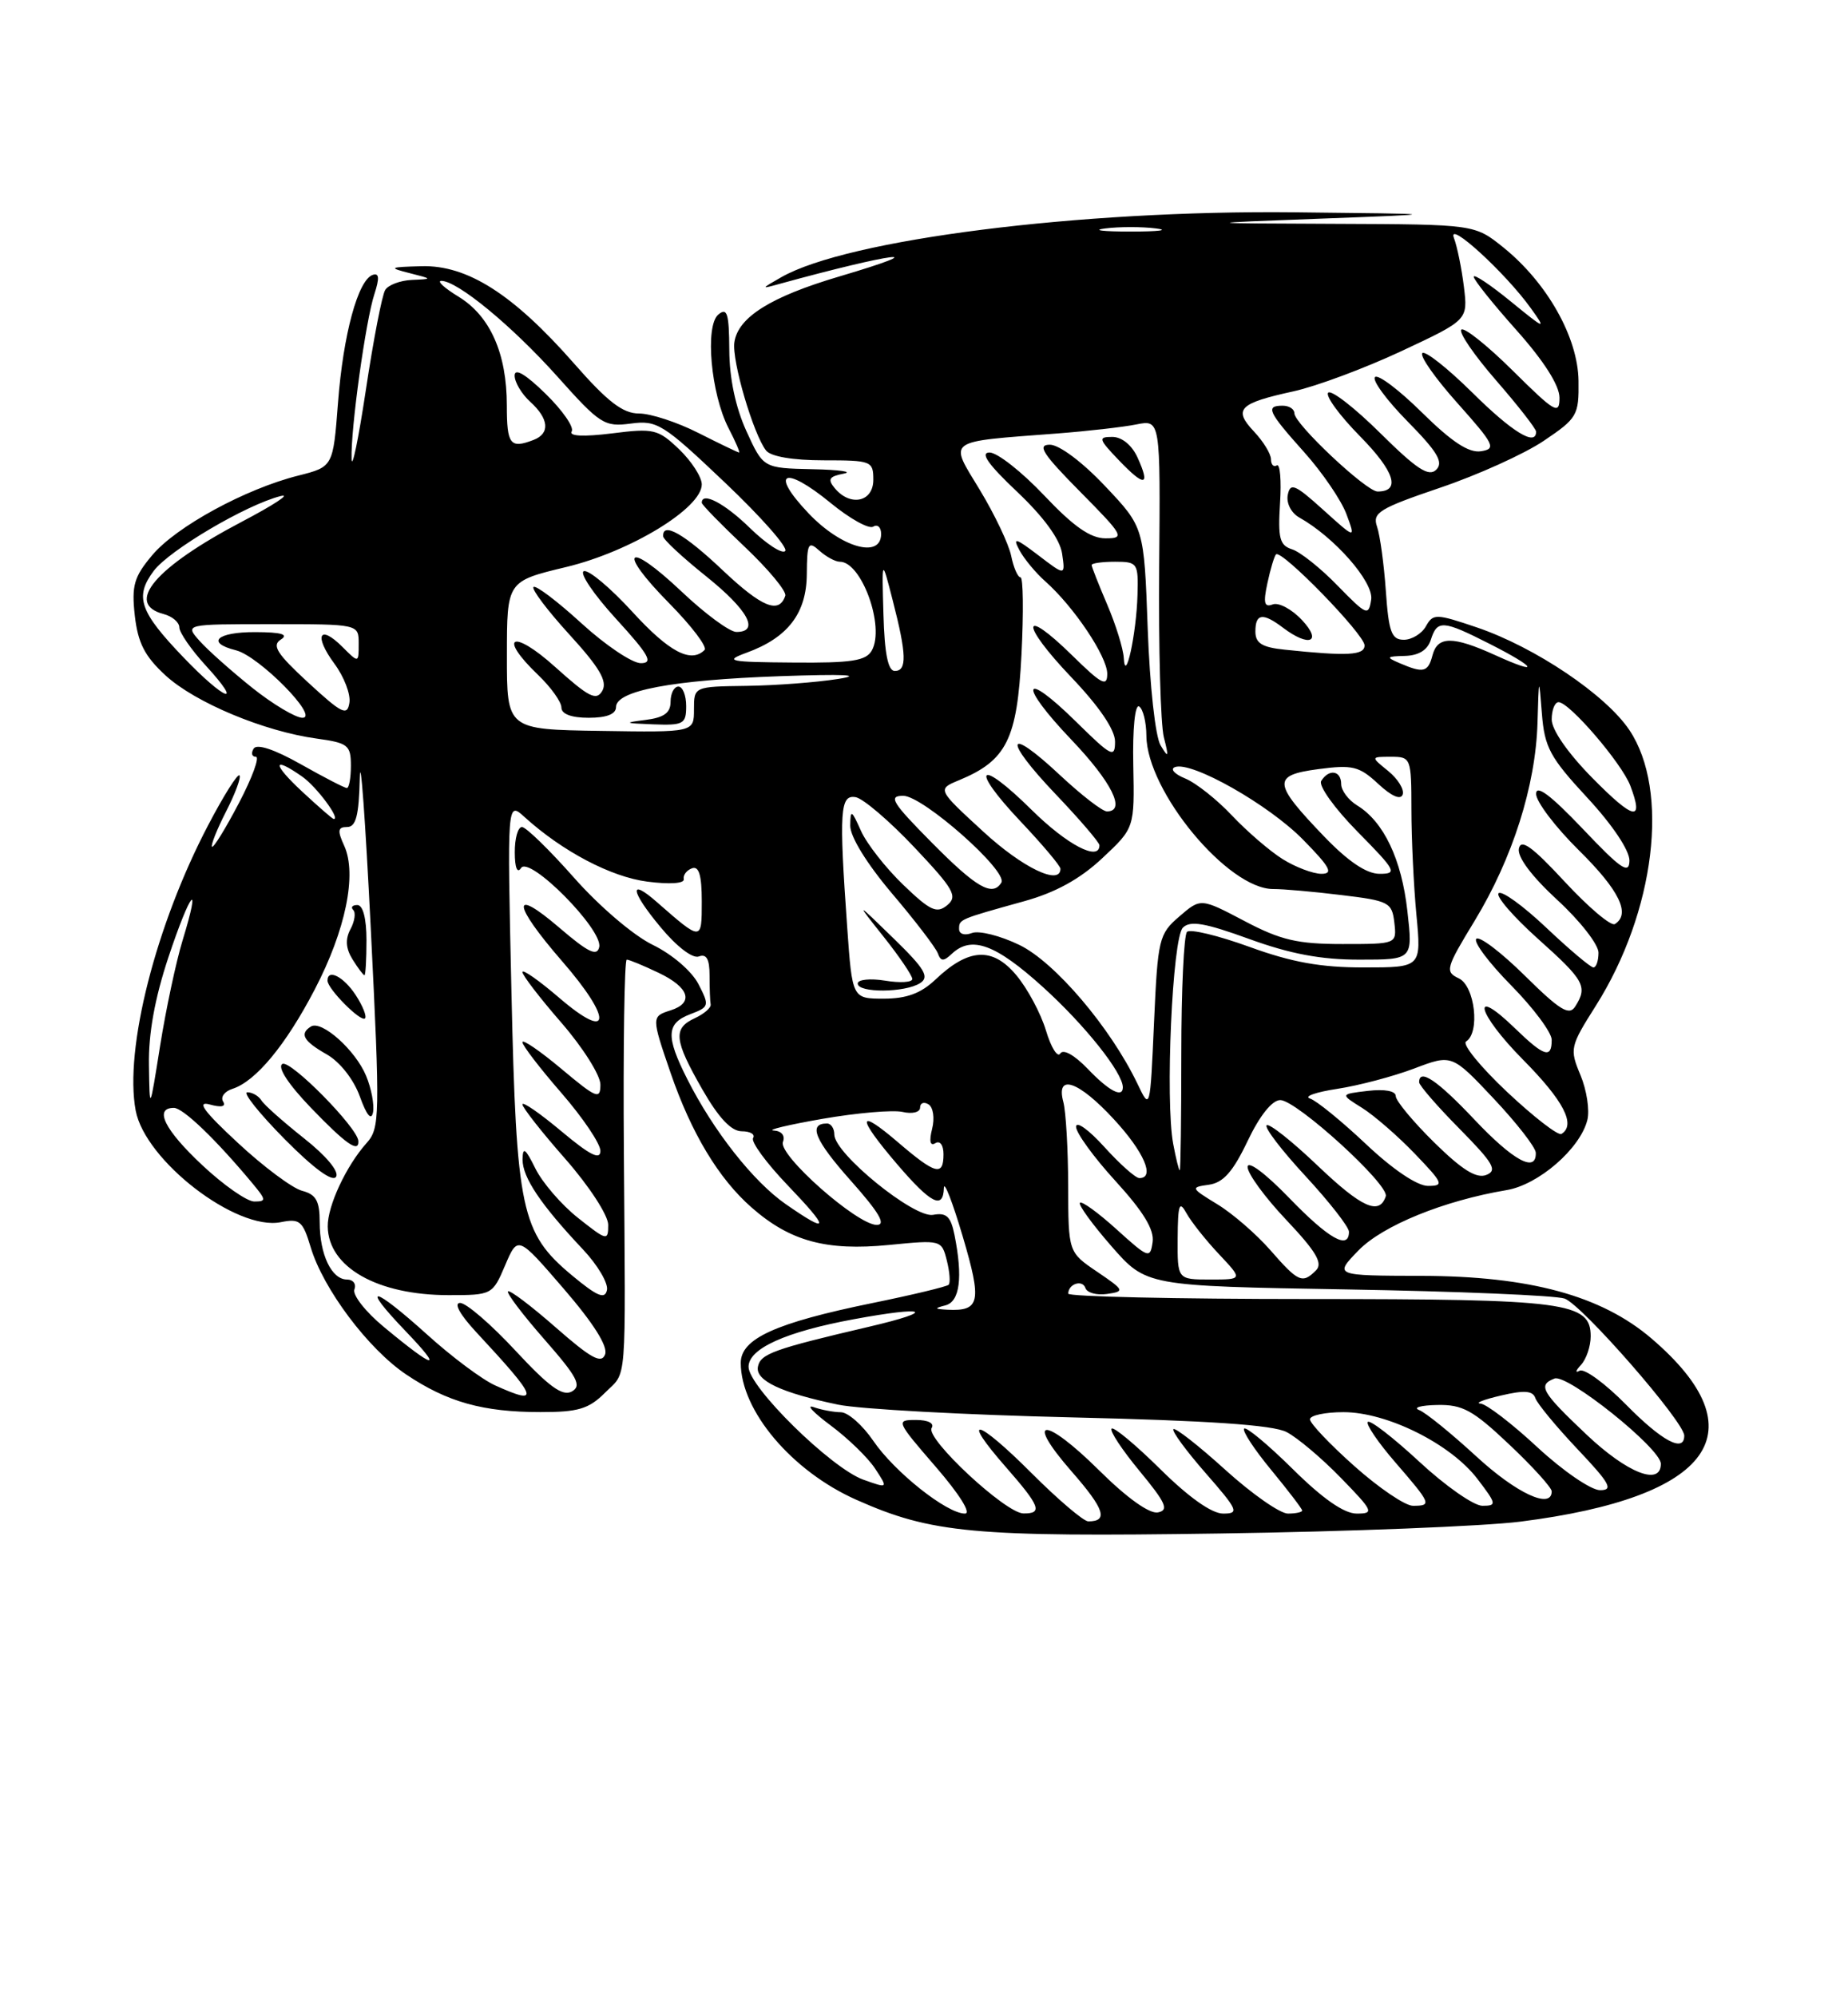 <?xml version="1.0" encoding="UTF-8" standalone="no"?>
<!DOCTYPE svg PUBLIC "-//W3C//DTD SVG 1.1//EN" "http://www.w3.org/Graphics/SVG/1.1/DTD/svg11.dtd" >
<svg xmlns="http://www.w3.org/2000/svg" xmlns:xlink="http://www.w3.org/1999/xlink" version="1.1" viewBox="0 0 237 256">
 <g >
 <path fill="currentColor"
d=" M 195.00 195.03 C 219.67 191.90 225.70 183.46 211.80 171.56 C 205.38 166.07 196.17 163.56 182.30 163.53 C 171.09 163.50 171.09 163.50 174.22 160.27 C 177.31 157.09 185.16 153.89 193.21 152.54 C 197.31 151.86 202.65 147.23 203.57 143.56 C 203.89 142.31 203.49 139.72 202.69 137.80 C 201.28 134.43 201.35 134.14 204.66 128.91 C 212.26 116.88 214.16 101.32 208.96 93.57 C 205.93 89.05 196.89 82.97 189.44 80.43 C 184.15 78.64 183.79 78.63 182.87 80.27 C 182.34 81.22 181.06 82.00 180.04 82.00 C 178.46 82.00 178.10 81.03 177.73 75.75 C 177.49 72.31 176.98 68.60 176.60 67.50 C 175.98 65.72 176.87 65.17 184.67 62.52 C 189.50 60.89 195.49 58.18 197.97 56.51 C 202.28 53.61 202.50 53.24 202.44 48.81 C 202.37 43.25 198.42 36.25 192.82 31.73 C 189.13 28.76 189.13 28.76 171.32 28.69 C 153.50 28.62 153.50 28.62 169.50 28.02 C 185.50 27.42 185.50 27.42 166.00 27.21 C 138.47 26.92 108.70 30.68 100.20 35.53 C 97.55 37.04 97.55 37.06 100.00 36.38 C 114.56 32.38 120.46 31.64 107.66 35.43 C 98.85 38.03 94.65 40.66 94.18 43.87 C 93.83 46.20 96.62 55.68 98.25 57.75 C 98.86 58.52 101.72 59.00 105.62 59.00 C 111.76 59.00 112.00 59.09 112.00 61.50 C 112.00 64.34 109.06 64.98 107.06 62.58 C 106.11 61.43 106.32 61.07 108.19 60.71 C 109.46 60.47 107.66 60.21 104.19 60.14 C 97.89 60.00 97.89 60.00 95.72 55.25 C 94.33 52.20 93.54 48.47 93.53 44.84 C 93.50 40.17 93.26 39.38 92.13 40.31 C 90.38 41.76 91.17 50.49 93.44 54.89 C 94.33 56.60 94.93 58.00 94.78 58.00 C 94.62 57.99 92.29 56.87 89.58 55.50 C 86.87 54.12 83.44 53.00 81.95 53.00 C 79.88 53.00 77.93 51.51 73.62 46.59 C 65.83 37.72 59.95 33.97 54.08 34.12 C 49.92 34.23 49.78 34.31 52.50 35.00 C 55.50 35.76 55.50 35.76 52.81 35.88 C 51.33 35.95 49.79 36.52 49.40 37.17 C 49.00 37.81 47.89 43.54 46.93 49.92 C 45.97 56.29 45.14 60.30 45.09 58.82 C 44.96 55.05 46.90 41.06 48.02 37.68 C 48.68 35.65 48.63 34.96 47.81 35.23 C 45.92 35.86 44.02 42.83 43.35 51.59 C 42.72 59.83 42.72 59.83 38.25 60.96 C 31.48 62.66 22.60 67.50 19.53 71.15 C 17.18 73.94 16.86 75.05 17.29 78.92 C 17.69 82.43 18.57 84.13 21.24 86.58 C 25.04 90.06 33.88 93.75 40.64 94.67 C 44.63 95.22 45.00 95.51 45.00 98.14 C 45.00 99.71 44.77 101.00 44.48 101.00 C 44.20 101.00 41.54 99.63 38.57 97.95 C 35.18 96.04 32.94 95.30 32.53 95.95 C 32.17 96.53 32.30 97.00 32.81 97.00 C 33.33 97.00 32.35 99.67 30.64 102.93 C 28.93 106.19 27.38 108.71 27.19 108.53 C 27.01 108.34 27.82 106.31 29.00 104.00 C 30.18 101.69 30.95 99.61 30.71 99.38 C 30.47 99.14 28.67 101.99 26.72 105.72 C 19.98 118.54 15.93 134.47 17.40 142.34 C 18.61 148.77 30.32 157.79 36.01 156.65 C 38.44 156.16 38.83 156.49 39.84 159.85 C 41.44 165.20 47.22 172.90 52.09 176.17 C 57.35 179.70 61.93 180.99 69.30 180.99 C 74.12 181.00 75.50 180.59 77.55 178.55 C 80.45 175.64 80.23 178.43 80.01 147.75 C 79.91 134.14 80.08 123.00 80.38 123.00 C 80.69 123.00 82.52 123.76 84.47 124.69 C 88.40 126.56 89.03 128.54 86.00 129.50 C 83.54 130.28 83.54 130.35 86.00 137.51 C 88.66 145.24 92.16 151.06 96.38 154.76 C 101.31 159.09 105.96 160.36 114.00 159.57 C 120.71 158.91 120.76 158.92 121.43 161.57 C 121.80 163.04 121.90 164.43 121.66 164.67 C 121.42 164.91 117.01 165.97 111.86 167.02 C 99.45 169.56 95.00 171.58 95.00 174.69 C 95.00 180.81 101.55 188.56 109.82 192.23 C 119.47 196.52 124.81 197.02 156.50 196.55 C 173.00 196.31 190.32 195.62 195.00 195.03 Z  M 132.28 188.80 C 125.26 181.78 123.06 181.27 129.00 188.04 C 133.40 193.06 133.76 194.01 131.25 193.98 C 128.96 193.96 118.66 184.36 119.48 183.03 C 119.86 182.42 119.02 182.00 117.46 182.00 C 114.87 182.00 114.93 182.14 120.00 188.00 C 123.04 191.51 124.60 194.00 123.75 194.00 C 121.43 194.00 114.72 188.67 112.00 184.68 C 110.62 182.66 108.75 181.01 107.83 181.01 C 106.91 181.00 105.34 180.71 104.33 180.35 C 103.32 180.00 104.32 181.06 106.54 182.71 C 108.76 184.36 111.33 186.85 112.24 188.25 C 113.91 190.79 113.91 190.79 110.71 189.65 C 106.59 188.17 96.00 177.77 96.00 175.19 C 96.00 172.85 100.73 170.71 109.49 169.09 C 118.89 167.35 120.25 167.99 111.50 170.04 C 99.22 172.91 97.52 173.52 97.20 175.18 C 96.86 176.95 100.18 178.52 107.50 180.04 C 110.25 180.61 123.75 181.35 137.50 181.67 C 154.99 182.08 163.25 182.64 165.00 183.55 C 166.38 184.26 169.51 186.90 171.96 189.42 C 176.14 193.71 176.26 194.00 173.99 194.00 C 172.37 194.00 169.63 192.09 165.81 188.31 C 162.64 185.18 159.83 182.84 159.56 183.11 C 159.28 183.38 160.85 185.77 163.03 188.41 C 165.21 191.06 167.00 193.39 167.00 193.61 C 167.00 193.82 166.18 194.00 165.17 194.00 C 164.16 194.00 160.54 191.47 157.13 188.38 C 153.71 185.28 150.72 182.95 150.49 183.18 C 150.25 183.41 152.11 185.94 154.61 188.80 C 158.78 193.57 158.97 194.00 156.86 194.00 C 155.40 194.00 152.45 191.91 148.81 188.31 C 145.64 185.18 142.83 182.84 142.56 183.11 C 142.28 183.38 143.90 185.83 146.15 188.55 C 149.53 192.64 149.94 193.56 148.50 193.85 C 147.42 194.06 144.53 192.00 140.98 188.48 C 133.90 181.47 131.29 181.58 137.45 188.62 C 141.65 193.42 142.17 195.00 139.57 195.00 C 138.97 195.00 135.69 192.21 132.28 188.80 Z  M 173.70 187.92 C 170.56 185.13 168.00 182.43 168.00 181.92 C 168.00 181.41 169.94 181.00 172.30 181.00 C 177.89 181.00 186.05 185.07 189.47 189.55 C 191.94 192.78 191.98 193.00 190.11 193.00 C 189.01 193.00 185.37 190.46 182.03 187.36 C 178.68 184.26 175.71 181.96 175.42 182.25 C 175.14 182.53 176.72 184.87 178.95 187.44 C 183.57 192.78 183.66 193.00 181.20 193.00 C 180.21 193.00 176.83 190.71 173.70 187.92 Z  M 189.31 186.65 C 186.11 183.71 182.82 181.04 182.00 180.73 C 181.18 180.42 182.21 180.12 184.31 180.08 C 187.57 180.01 188.90 180.74 193.56 185.15 C 196.55 187.97 199.00 190.67 199.00 191.15 C 199.00 193.51 194.49 191.42 189.31 186.65 Z  M 197.17 185.50 C 193.91 182.47 190.62 179.95 189.87 179.90 C 189.11 179.84 190.29 179.38 192.49 178.87 C 195.49 178.16 196.58 178.25 196.90 179.19 C 197.13 179.89 199.56 182.83 202.30 185.73 C 206.49 190.15 206.95 191.00 205.20 191.00 C 204.05 191.00 200.44 188.53 197.17 185.50 Z  M 203.44 183.85 C 197.69 178.41 197.18 177.53 199.36 176.69 C 201.01 176.06 213.00 185.66 213.00 187.62 C 213.00 190.51 208.68 188.81 203.44 183.85 Z  M 208.54 180.04 C 205.86 177.32 203.18 175.36 202.58 175.69 C 201.99 176.02 202.06 175.69 202.75 174.95 C 203.44 174.21 204.00 172.55 204.00 171.28 C 204.00 166.91 200.90 166.50 167.75 166.50 C 150.84 166.50 137.00 166.19 137.00 165.81 C 137.00 164.56 138.82 163.96 139.20 165.09 C 139.40 165.70 140.65 166.04 141.97 165.85 C 144.28 165.52 144.22 165.39 140.70 163.00 C 137.01 160.50 137.01 160.50 136.99 152.00 C 136.98 147.32 136.70 142.49 136.37 141.25 C 135.37 137.53 138.32 138.54 142.87 143.48 C 146.72 147.65 148.17 151.00 146.12 151.00 C 145.63 151.00 143.61 149.20 141.62 147.00 C 139.63 144.80 138.00 143.63 138.00 144.42 C 138.00 145.20 140.28 148.34 143.07 151.39 C 146.63 155.29 148.05 157.61 147.82 159.20 C 147.51 161.36 147.30 161.28 143.22 157.59 C 140.87 155.46 138.75 153.92 138.50 154.16 C 138.26 154.41 140.07 156.90 142.53 159.72 C 147.00 164.83 147.00 164.83 172.75 165.27 C 186.91 165.51 199.47 166.04 200.65 166.44 C 202.86 167.20 216.00 182.24 216.00 184.01 C 216.00 186.24 213.15 184.72 208.54 180.04 Z  M 63.50 177.57 C 61.85 176.83 57.95 173.92 54.84 171.11 C 47.77 164.73 46.10 164.45 52.04 170.64 C 56.96 175.77 55.81 175.54 49.23 170.08 C 46.88 168.14 45.18 165.97 45.45 165.27 C 45.72 164.57 45.29 164.00 44.50 164.00 C 42.53 164.00 41.00 160.81 41.00 156.67 C 41.00 153.93 40.54 153.10 38.75 152.63 C 37.51 152.31 33.80 149.55 30.50 146.48 C 26.16 142.46 25.16 141.10 26.88 141.56 C 28.40 141.98 29.02 141.84 28.61 141.18 C 28.26 140.61 28.80 139.88 29.81 139.56 C 32.79 138.61 36.65 133.96 40.37 126.81 C 44.33 119.22 45.80 112.05 44.15 108.42 C 43.25 106.45 43.32 106.00 44.52 106.00 C 45.65 106.00 46.03 104.53 46.14 99.75 C 46.22 96.31 46.85 104.97 47.55 119.00 C 48.75 143.12 48.72 144.61 47.02 146.50 C 44.39 149.44 42.00 154.57 42.03 157.20 C 42.10 162.43 48.40 166.00 57.54 166.00 C 63.09 166.00 63.17 165.96 64.78 162.18 C 66.41 158.36 66.41 158.36 72.31 165.20 C 76.14 169.64 77.99 172.58 77.60 173.60 C 77.13 174.84 75.80 174.11 71.27 170.14 C 68.12 167.38 65.37 165.30 65.15 165.52 C 64.93 165.73 67.04 168.51 69.83 171.69 C 74.04 176.49 74.64 177.62 73.34 178.35 C 72.15 179.01 70.42 177.76 66.10 173.11 C 62.98 169.75 59.79 167.00 59.01 167.00 C 58.16 167.00 58.97 168.48 61.08 170.75 C 69.04 179.31 69.36 180.21 63.50 177.57 Z  M 38.99 145.90 C 36.34 143.80 33.88 141.62 33.53 141.05 C 33.17 140.47 32.36 140.00 31.72 140.00 C 31.08 140.00 33.23 142.69 36.48 145.98 C 40.22 149.76 42.66 151.55 43.10 150.83 C 43.52 150.17 41.83 148.14 38.99 145.90 Z  M 45.96 146.25 C 45.87 144.54 37.20 135.76 36.21 136.37 C 35.55 136.78 36.96 138.95 39.81 141.92 C 44.34 146.63 46.04 147.83 45.96 146.25 Z  M 46.95 137.89 C 45.59 134.60 41.25 130.73 39.88 131.57 C 38.38 132.50 38.90 133.44 41.90 135.14 C 43.60 136.11 45.35 138.34 46.15 140.54 C 47.02 142.96 47.62 143.68 47.84 142.57 C 48.02 141.62 47.63 139.51 46.95 137.89 Z  M 45.61 127.53 C 44.07 125.18 42.00 124.12 42.00 125.69 C 42.00 126.74 46.28 131.05 46.81 130.53 C 47.06 130.27 46.52 128.92 45.61 127.53 Z  M 47.00 120.50 C 47.00 117.74 46.55 116.00 45.83 116.00 C 45.19 116.00 44.95 116.28 45.30 116.63 C 45.65 116.98 45.49 118.09 44.94 119.11 C 44.26 120.39 44.34 121.57 45.22 122.98 C 45.91 124.09 46.60 125.00 46.74 125.00 C 46.88 125.00 47.00 122.97 47.00 120.50 Z  M 121.25 167.31 C 123.10 166.83 123.50 163.73 122.41 158.28 C 121.93 155.91 121.38 155.39 119.66 155.71 C 117.22 156.15 107.00 147.85 107.00 145.42 C 107.00 144.64 106.58 144.00 106.06 144.00 C 103.60 144.00 104.50 146.16 109.12 151.34 C 112.74 155.41 113.68 157.00 112.44 157.00 C 109.93 157.00 99.77 148.03 100.41 146.37 C 100.72 145.55 100.24 144.96 99.22 144.90 C 98.27 144.84 101.10 144.17 105.50 143.40 C 109.90 142.64 114.51 142.24 115.75 142.52 C 117.01 142.81 118.00 142.56 118.00 141.96 C 118.00 141.37 118.49 141.18 119.08 141.55 C 119.68 141.92 119.89 143.32 119.54 144.69 C 119.14 146.28 119.29 146.94 119.96 146.52 C 120.55 146.16 121.00 146.77 121.00 147.94 C 121.00 150.80 119.99 150.54 115.18 146.42 C 109.88 141.88 109.83 143.12 115.08 149.25 C 119.41 154.30 120.97 155.08 121.05 152.25 C 121.08 151.29 122.17 154.10 123.47 158.49 C 125.95 166.88 125.70 168.08 121.50 167.87 C 119.82 167.78 119.78 167.69 121.25 167.31 Z  M 73.32 163.44 C 66.83 158.02 66.22 155.19 65.59 127.10 C 65.04 102.69 65.04 102.69 67.27 104.72 C 72.11 109.11 78.37 112.41 83.02 113.00 C 85.86 113.37 87.80 113.24 87.69 112.69 C 87.58 112.17 88.06 111.54 88.75 111.29 C 89.64 110.97 90.00 112.20 90.00 115.54 C 90.00 120.67 90.01 120.67 84.25 115.63 C 80.61 112.43 80.85 114.20 84.70 118.82 C 86.78 121.33 88.83 122.90 89.63 122.59 C 90.60 122.22 91.00 122.93 91.00 125.03 C 91.00 126.66 91.06 128.34 91.14 128.75 C 91.21 129.16 90.31 129.94 89.14 130.49 C 86.28 131.80 86.43 133.27 90.07 139.63 C 92.17 143.29 93.78 145.00 95.13 145.00 C 96.22 145.00 96.88 145.39 96.58 145.87 C 96.29 146.34 98.26 149.04 100.97 151.87 C 106.47 157.61 106.42 158.26 100.77 154.34 C 96.62 151.46 91.49 144.96 88.13 138.29 C 85.36 132.82 85.45 131.16 88.53 129.99 C 90.97 129.06 91.01 128.92 89.56 126.11 C 88.70 124.46 86.18 122.30 83.70 121.10 C 81.25 119.91 76.84 116.15 73.61 112.49 C 70.45 108.92 67.45 106.00 66.94 106.00 C 66.42 106.00 66.01 107.46 66.02 109.25 C 66.02 111.21 66.34 112.01 66.82 111.26 C 67.87 109.61 77.33 119.14 76.85 121.38 C 76.58 122.63 75.44 122.08 71.75 118.92 C 65.51 113.57 65.69 115.83 72.07 123.18 C 78.60 130.68 78.40 133.62 71.75 127.92 C 69.14 125.68 67.00 124.18 67.00 124.59 C 67.00 125.01 69.25 127.93 72.00 131.09 C 74.75 134.26 77.00 137.82 77.00 139.01 C 77.00 140.98 76.51 140.78 72.00 137.00 C 69.25 134.70 67.00 133.16 67.00 133.58 C 67.00 134.00 69.25 136.93 72.00 140.09 C 74.75 143.26 77.00 146.59 77.00 147.51 C 77.00 148.74 75.67 148.07 72.00 145.00 C 69.25 142.70 67.00 141.14 67.00 141.55 C 67.00 141.95 69.47 145.10 72.50 148.54 C 75.57 152.04 78.00 155.77 78.00 156.99 C 78.00 159.08 77.84 159.04 74.14 156.11 C 72.01 154.43 69.55 151.57 68.66 149.77 C 67.37 147.16 67.04 146.93 67.02 148.62 C 67.00 150.90 69.34 154.39 74.76 160.14 C 76.65 162.14 78.03 164.49 77.84 165.35 C 77.58 166.58 76.59 166.16 73.32 163.44 Z  M 151.03 158.75 C 151.06 154.37 151.24 153.83 152.16 155.50 C 152.77 156.60 154.64 158.96 156.33 160.75 C 159.39 164.00 159.39 164.00 155.20 164.00 C 151.00 164.00 151.00 164.00 151.03 158.75 Z  M 162.93 160.25 C 161.13 158.19 158.06 155.53 156.11 154.35 C 152.69 152.26 152.66 152.18 155.04 151.85 C 156.88 151.59 158.13 150.18 160.00 146.25 C 161.56 142.98 163.14 141.01 164.19 141.00 C 166.27 141.00 178.21 151.87 177.72 153.33 C 176.90 155.81 174.65 154.80 169.00 149.42 C 165.69 146.26 162.74 143.93 162.44 144.23 C 162.14 144.53 164.39 147.47 167.45 150.77 C 170.50 154.07 173.00 157.27 173.00 157.88 C 173.00 160.26 170.40 158.78 165.31 153.52 C 162.24 150.35 160.00 148.69 160.00 149.58 C 160.00 150.43 162.24 153.49 164.98 156.38 C 168.80 160.42 169.68 161.92 168.78 162.82 C 167.03 164.57 166.51 164.35 162.93 160.25 Z  M 25.96 149.36 C 21.11 144.83 19.70 142.00 22.30 142.00 C 23.48 142.00 27.70 146.05 32.44 151.75 C 34.14 153.80 34.16 154.00 32.61 154.00 C 31.68 154.00 28.68 151.91 25.96 149.36 Z  M 175.18 146.64 C 172.05 143.69 168.82 141.06 168.00 140.80 C 167.18 140.53 168.75 139.98 171.50 139.56 C 174.25 139.14 178.68 137.97 181.35 136.96 C 186.20 135.12 186.20 135.12 191.56 140.81 C 194.51 143.94 196.94 147.06 196.96 147.75 C 197.04 150.38 194.09 148.79 189.09 143.50 C 184.31 138.44 182.00 136.89 182.00 138.72 C 182.00 139.11 184.33 141.80 187.18 144.68 C 191.54 149.10 192.08 150.03 190.60 150.60 C 189.33 151.09 187.48 149.92 183.92 146.42 C 181.22 143.76 179.00 141.09 179.00 140.49 C 179.00 139.83 177.59 139.57 175.43 139.82 C 171.86 140.24 171.86 140.24 174.68 142.00 C 176.23 142.97 179.28 145.62 181.45 147.88 C 185.10 151.68 185.23 152.00 183.13 152.00 C 181.75 152.00 178.62 149.89 175.18 146.64 Z  M 150.46 146.62 C 149.42 141.08 150.35 120.24 151.70 118.90 C 152.64 117.96 154.53 118.29 160.20 120.35 C 165.45 122.26 169.42 123.01 174.35 123.00 C 181.20 123.00 181.20 123.00 180.49 116.75 C 179.75 110.14 177.46 105.32 174.06 103.24 C 172.93 102.55 172.00 101.31 172.00 100.49 C 172.00 98.75 170.42 98.51 169.44 100.10 C 169.07 100.70 171.15 103.61 174.10 106.60 C 179.04 111.61 179.25 112.00 176.93 112.00 C 175.25 112.00 172.92 110.43 169.85 107.25 C 163.21 100.34 163.12 99.37 169.08 98.58 C 173.46 98.00 174.32 98.21 176.75 100.47 C 178.47 102.07 179.64 102.57 179.89 101.83 C 180.11 101.18 179.27 99.83 178.03 98.82 C 175.78 97.00 175.78 97.00 178.39 97.00 C 180.95 97.00 181.00 97.14 181.01 103.75 C 181.01 107.46 181.30 113.54 181.65 117.25 C 182.29 124.00 182.29 124.00 174.89 124.00 C 169.39 124.01 165.64 123.33 160.23 121.36 C 156.23 119.91 152.63 119.04 152.23 119.44 C 151.83 119.84 151.50 126.88 151.50 135.08 C 151.50 143.29 151.41 150.00 151.30 150.00 C 151.18 150.00 150.81 148.48 150.46 146.62 Z  M 193.27 139.95 C 189.85 136.73 187.48 133.82 188.02 133.49 C 189.84 132.36 189.15 126.38 187.09 125.40 C 185.29 124.55 185.41 124.11 189.12 118.02 C 193.99 110.00 196.94 100.72 197.18 92.64 C 197.35 86.70 197.37 86.66 197.74 91.43 C 198.08 95.79 198.76 97.06 203.56 102.24 C 206.79 105.72 208.99 109.01 208.97 110.31 C 208.94 112.12 207.90 111.42 202.97 106.22 C 198.85 101.90 197.00 100.51 197.00 101.76 C 197.00 102.75 199.47 106.01 202.50 109.00 C 207.68 114.11 209.16 117.16 207.10 118.44 C 206.61 118.74 203.72 116.30 200.67 113.01 C 196.50 108.51 195.05 107.46 194.79 108.77 C 194.58 109.85 196.43 112.32 199.72 115.35 C 202.63 118.02 205.00 121.06 205.00 122.10 C 205.00 123.15 204.71 124.00 204.35 124.00 C 203.99 124.00 201.26 121.70 198.29 118.89 C 195.32 116.08 192.57 114.10 192.19 114.49 C 191.81 114.88 194.09 117.51 197.26 120.35 C 203.20 125.66 203.64 126.45 202.02 129.00 C 201.25 130.23 200.06 129.50 195.56 125.06 C 192.53 122.07 189.73 119.94 189.33 120.33 C 188.94 120.73 190.95 123.41 193.81 126.31 C 196.66 129.20 199.00 132.34 199.00 133.28 C 199.00 135.73 198.04 135.43 194.31 131.82 C 188.50 126.18 189.41 129.85 195.31 135.81 C 200.55 141.10 202.14 144.18 200.25 145.34 C 199.84 145.60 196.70 143.17 193.27 139.95 Z  M 19.10 136.50 C 19.03 132.49 19.86 127.92 21.60 122.69 C 24.43 114.20 25.88 112.48 23.41 120.55 C 22.58 123.27 21.29 129.32 20.54 134.00 C 19.19 142.50 19.19 142.50 19.10 136.50 Z  M 145.87 138.90 C 142.43 131.72 135.29 123.32 130.74 121.12 C 128.29 119.93 125.54 119.24 124.64 119.59 C 123.71 119.94 123.00 119.72 123.00 119.08 C 123.00 117.83 122.96 117.84 131.35 115.51 C 135.36 114.40 138.51 112.67 141.35 110.01 C 145.50 106.13 145.50 106.13 145.34 98.06 C 145.24 93.41 145.56 90.23 146.09 90.55 C 146.59 90.86 147.01 92.55 147.02 94.31 C 147.08 101.43 157.50 114.00 163.31 113.95 C 164.51 113.94 168.43 114.28 172.00 114.72 C 178.12 115.45 178.52 115.66 178.82 118.25 C 179.13 121.00 179.13 121.00 172.17 121.00 C 166.39 121.00 164.25 120.50 159.60 118.05 C 153.99 115.10 153.99 115.10 151.25 117.46 C 148.62 119.72 148.48 120.33 148.00 131.07 C 147.50 142.31 147.50 142.31 145.87 138.90 Z  M 139.50 137.00 C 137.80 135.23 136.36 134.42 135.98 135.03 C 135.63 135.60 134.80 134.28 134.14 132.08 C 133.48 129.89 131.77 126.69 130.32 124.97 C 127.27 121.34 124.21 121.52 119.95 125.57 C 118.10 127.32 116.26 128.00 113.35 128.00 C 109.30 128.00 109.30 128.00 108.65 118.85 C 107.59 103.91 107.73 101.81 109.75 102.18 C 110.71 102.36 114.10 105.25 117.27 108.61 C 122.34 113.98 122.85 114.88 121.48 116.02 C 120.14 117.13 119.30 116.74 115.84 113.41 C 113.60 111.26 111.16 108.15 110.42 106.50 C 109.20 103.77 109.07 103.71 109.04 105.82 C 109.02 107.22 111.15 110.68 114.39 114.51 C 117.36 118.00 120.00 121.46 120.27 122.18 C 120.65 123.24 121.01 123.25 122.07 122.25 C 124.59 119.88 127.67 121.01 133.76 126.52 C 139.13 131.38 144.00 137.49 144.00 139.37 C 144.00 140.78 142.22 139.84 139.50 137.00 Z  M 118.00 126.01 C 119.23 125.23 118.62 124.19 114.60 120.28 C 109.69 115.50 109.69 115.50 113.35 120.10 C 115.36 122.63 117.00 125.06 117.00 125.48 C 117.00 125.91 115.42 126.01 113.50 125.69 C 111.58 125.38 110.00 125.55 110.00 126.06 C 110.00 127.29 116.06 127.25 118.00 126.01 Z  M 119.50 108.00 C 114.38 102.83 113.88 102.00 115.84 102.00 C 118.36 102.00 129.31 111.68 128.42 113.13 C 127.28 114.97 125.23 113.79 119.50 108.00 Z  M 126.09 106.58 C 120.19 101.16 120.19 101.16 123.00 100.00 C 129.10 97.47 130.45 94.76 131.00 83.92 C 131.28 78.46 131.22 74.00 130.88 74.00 C 130.53 74.00 129.99 72.76 129.68 71.25 C 129.37 69.74 127.56 65.93 125.65 62.78 C 121.69 56.24 121.09 56.67 135.58 55.56 C 139.48 55.26 144.05 54.74 145.74 54.40 C 148.82 53.79 148.82 53.79 148.66 72.64 C 148.57 83.01 148.84 92.85 149.26 94.50 C 149.92 97.08 149.86 97.23 148.84 95.53 C 148.17 94.42 147.46 87.95 147.19 80.57 C 146.72 67.58 146.72 67.58 141.71 62.29 C 138.80 59.21 135.84 57.00 134.64 57.00 C 132.97 57.00 133.72 58.17 138.50 63.00 C 144.12 68.68 144.29 69.00 141.78 69.00 C 139.85 69.00 137.68 67.49 133.91 63.50 C 131.05 60.48 127.90 58.00 126.91 58.00 C 125.66 58.00 126.71 59.51 130.45 63.04 C 133.87 66.28 135.94 69.12 136.21 70.95 C 136.63 73.82 136.63 73.82 133.15 71.16 C 130.22 68.93 129.84 68.83 130.74 70.52 C 131.33 71.62 132.82 73.42 134.05 74.51 C 137.72 77.76 142.00 84.15 142.00 86.36 C 142.00 88.09 141.28 87.71 137.52 84.02 C 130.93 77.56 130.82 79.91 137.38 86.79 C 140.97 90.55 143.00 93.54 143.00 95.05 C 143.00 97.21 142.55 96.98 138.02 92.52 C 131.07 85.68 130.53 87.61 137.38 94.79 C 142.59 100.25 144.45 104.00 141.96 104.00 C 141.38 104.00 138.68 101.91 135.94 99.35 C 128.99 92.85 128.58 94.66 135.38 101.79 C 138.47 105.03 141.00 107.98 141.00 108.34 C 141.00 110.46 136.86 108.30 132.31 103.81 C 125.45 97.03 124.26 98.28 130.89 105.29 C 133.70 108.26 136.00 110.99 136.00 111.35 C 136.00 113.56 131.14 111.23 126.09 106.58 Z  M 145.88 58.63 C 145.16 57.05 143.87 56.00 142.65 56.00 C 140.80 56.00 140.88 56.26 143.49 58.99 C 146.81 62.46 147.57 62.34 145.88 58.63 Z  M 164.50 110.12 C 162.85 109.09 159.93 106.57 158.00 104.53 C 156.07 102.48 153.38 100.35 152.00 99.78 C 150.62 99.22 150.03 98.56 150.69 98.32 C 152.81 97.53 162.71 103.13 167.11 107.62 C 170.60 111.17 171.04 112.00 169.46 112.00 C 168.38 111.99 166.15 111.15 164.50 110.12 Z  M 38.76 101.47 C 34.90 97.88 34.90 96.84 38.77 99.55 C 40.61 100.84 43.74 105.06 42.79 104.97 C 42.63 104.96 40.82 103.38 38.76 101.47 Z  M 204.24 99.74 C 201.09 96.55 199.00 93.55 199.00 92.22 C 199.00 91.00 199.40 90.00 199.88 90.00 C 201.27 90.00 207.98 97.82 209.08 100.70 C 210.86 105.39 209.56 105.13 204.24 99.74 Z  M 65.01 84.00 C 65.01 74.50 65.01 74.50 72.60 72.68 C 80.85 70.70 90.00 65.13 90.00 62.09 C 90.00 61.15 88.70 59.13 87.11 57.60 C 84.39 55.00 83.85 54.87 78.47 55.55 C 74.82 56.00 72.94 55.91 73.32 55.30 C 73.65 54.76 72.14 52.59 69.96 50.46 C 67.38 47.94 66.00 47.14 66.00 48.14 C 66.00 48.99 66.90 50.50 68.00 51.50 C 70.41 53.68 70.57 55.57 68.42 56.39 C 65.43 57.54 65.00 56.99 65.00 51.97 C 65.00 45.31 62.86 40.50 58.81 38.03 C 56.99 36.92 55.99 36.01 56.60 36.00 C 58.67 36.00 65.67 41.77 71.49 48.27 C 76.95 54.38 77.51 54.74 80.90 54.29 C 84.27 53.84 85.04 54.32 92.97 61.85 C 97.63 66.27 101.11 70.22 100.70 70.63 C 100.30 71.04 98.27 69.71 96.19 67.69 C 92.94 64.51 90.00 62.97 90.00 64.44 C 90.00 64.69 92.49 67.24 95.53 70.11 C 98.57 72.99 100.90 75.80 100.71 76.36 C 99.92 78.74 97.72 77.85 92.67 73.08 C 87.77 68.44 84.93 66.82 85.05 68.75 C 85.07 69.16 87.55 71.46 90.55 73.86 C 95.93 78.17 97.48 81.00 94.44 81.00 C 93.58 81.00 90.43 78.68 87.43 75.84 C 80.36 69.16 79.01 70.42 85.83 77.33 C 88.70 80.24 90.74 82.93 90.36 83.31 C 88.61 85.05 85.81 83.57 81.10 78.42 C 78.29 75.35 75.49 73.00 74.88 73.21 C 74.27 73.41 76.11 76.15 78.98 79.29 C 83.25 83.96 83.83 85.00 82.18 85.00 C 81.07 85.00 77.63 82.69 74.55 79.87 C 71.46 77.05 68.70 74.96 68.42 75.24 C 68.15 75.52 70.22 78.26 73.03 81.34 C 76.89 85.56 77.92 87.32 77.25 88.53 C 76.49 89.87 75.54 89.39 71.18 85.47 C 65.73 80.57 63.78 81.50 69.00 86.50 C 70.65 88.08 72.00 89.96 72.00 90.69 C 72.00 91.52 73.28 92.00 75.50 92.00 C 77.80 92.00 79.00 91.53 79.00 90.63 C 79.00 88.52 86.22 87.16 100.00 86.67 C 108.25 86.38 110.80 86.50 107.50 87.02 C 104.75 87.46 99.46 87.86 95.75 87.91 C 89.00 88.00 89.00 88.00 89.00 90.93 C 89.00 93.87 89.00 93.87 77.00 93.68 C 65.00 93.50 65.00 93.50 65.01 84.00 Z  M 88.00 90.50 C 88.00 89.12 87.55 88.00 87.00 88.00 C 86.45 88.00 86.00 88.87 86.00 89.94 C 86.00 91.37 85.16 91.98 82.75 92.28 C 79.93 92.63 80.07 92.70 83.75 92.84 C 87.66 92.99 88.00 92.80 88.00 90.50 Z  M 32.34 88.15 C 29.68 86.02 26.64 83.32 25.60 82.15 C 23.69 80.00 23.69 80.00 34.85 80.00 C 46.00 80.00 46.00 80.00 46.00 82.50 C 46.00 85.00 46.00 85.00 43.92 82.92 C 40.95 79.95 40.22 81.45 42.88 85.06 C 44.12 86.73 44.99 88.99 44.81 90.08 C 44.54 91.81 43.85 91.47 39.52 87.48 C 35.50 83.78 34.83 82.72 36.02 81.97 C 37.06 81.31 36.09 81.03 32.75 81.02 C 27.81 81.00 26.34 82.37 30.26 83.35 C 33.22 84.09 41.02 92.00 38.79 92.00 C 37.91 92.00 35.00 90.27 32.34 88.15 Z  M 23.53 84.26 C 17.89 78.38 17.24 76.49 19.71 73.18 C 21.70 70.52 31.60 64.68 36.00 63.58 C 37.38 63.23 35.12 64.72 31.00 66.88 C 19.88 72.72 15.93 77.39 21.00 78.71 C 22.10 79.00 23.00 79.77 23.00 80.42 C 23.00 81.07 24.52 83.27 26.38 85.30 C 31.36 90.73 28.85 89.81 23.53 84.26 Z  M 113.30 78.75 C 113.09 71.50 113.09 71.50 114.50 77.00 C 116.28 83.90 116.33 86.00 114.75 86.00 C 113.88 85.99 113.44 83.76 113.30 78.75 Z  M 144.12 84.33 C 144.05 83.14 143.10 80.07 142.00 77.50 C 140.90 74.93 140.00 72.65 140.00 72.42 C 140.00 72.19 141.35 72.00 143.00 72.00 C 145.88 72.00 146.00 72.17 145.88 76.25 C 145.74 81.25 144.31 87.82 144.12 84.33 Z  M 179.50 85.00 C 177.71 84.23 177.78 84.13 180.18 84.07 C 181.95 84.02 183.08 83.32 183.50 82.00 C 184.32 79.43 185.04 79.48 191.03 82.52 C 197.10 85.59 197.62 86.64 191.75 83.97 C 186.31 81.50 184.36 81.51 183.71 84.00 C 183.14 86.17 182.55 86.31 179.50 85.00 Z  M 95.72 83.67 C 101.04 81.74 103.44 78.61 103.47 73.58 C 103.50 69.61 103.66 69.30 105.08 70.58 C 105.95 71.36 107.13 72.00 107.71 72.00 C 110.50 72.00 113.51 80.33 111.81 83.37 C 111.07 84.70 109.23 84.99 101.70 84.92 C 93.45 84.86 92.83 84.73 95.72 83.67 Z  M 164.75 83.27 C 161.84 82.97 161.00 82.44 161.00 80.94 C 161.00 78.62 161.95 78.49 164.56 80.47 C 167.91 83.00 169.62 82.29 166.97 79.47 C 165.67 78.08 163.98 77.18 163.22 77.47 C 162.14 77.88 161.99 77.29 162.54 74.75 C 162.92 72.96 163.42 71.30 163.64 71.06 C 164.31 70.34 175.00 81.32 175.00 82.72 C 175.00 84.00 172.83 84.12 164.75 83.27 Z  M 171.55 75.07 C 169.38 72.83 166.75 70.74 165.71 70.41 C 164.11 69.90 163.88 69.00 164.16 64.50 C 164.35 61.58 164.16 59.40 163.75 59.65 C 163.34 59.91 163.00 59.56 163.00 58.87 C 163.00 58.19 162.02 56.58 160.81 55.30 C 158.13 52.45 158.88 51.69 165.88 50.16 C 168.84 49.51 175.08 47.18 179.76 44.99 C 188.26 41.01 188.26 41.01 187.74 36.75 C 187.45 34.41 186.88 31.60 186.46 30.50 C 185.55 28.10 193.05 34.94 196.32 39.50 C 198.35 42.32 198.20 42.27 193.74 38.63 C 191.13 36.50 189.00 35.08 189.00 35.47 C 189.00 35.86 191.47 38.95 194.50 42.34 C 198.00 46.27 199.99 49.39 200.00 50.97 C 200.00 53.21 199.44 52.89 194.03 47.53 C 190.74 44.27 187.76 41.90 187.41 42.25 C 187.06 42.61 189.07 45.54 191.89 48.78 C 194.70 52.01 197.00 54.96 197.00 55.33 C 197.00 57.26 193.94 55.39 188.81 50.31 C 185.64 47.18 182.76 44.91 182.41 45.26 C 182.05 45.62 184.09 48.52 186.94 51.70 C 191.66 56.99 191.92 57.53 189.93 57.84 C 188.37 58.08 186.19 56.64 182.39 52.90 C 179.45 49.99 176.73 47.94 176.34 48.33 C 175.94 48.72 177.82 51.28 180.52 54.02 C 184.36 57.92 185.15 59.25 184.20 60.20 C 183.24 61.16 181.70 60.15 177.02 55.52 C 173.74 52.27 170.73 49.94 170.34 50.33 C 169.94 50.72 171.78 53.24 174.43 55.93 C 178.86 60.43 179.68 63.00 176.67 63.00 C 175.22 63.00 166.00 54.33 166.00 52.97 C 166.00 52.43 165.32 52.00 164.50 52.00 C 162.25 52.00 162.61 52.77 167.25 57.95 C 169.59 60.56 172.03 64.14 172.68 65.91 C 173.87 69.11 173.87 69.11 169.69 65.34 C 166.08 62.08 165.47 61.82 165.15 63.44 C 164.95 64.49 165.59 65.75 166.63 66.33 C 171.15 68.86 176.19 74.61 175.85 76.85 C 175.52 78.99 175.28 78.89 171.55 75.07 Z  M 103.70 65.80 C 98.63 60.47 100.55 59.57 106.53 64.47 C 108.98 66.48 111.44 67.85 111.99 67.50 C 112.55 67.16 113.00 67.58 113.00 68.44 C 113.00 71.65 107.88 70.20 103.70 65.80 Z  M 141.75 29.28 C 143.54 29.05 146.46 29.05 148.25 29.28 C 150.04 29.50 148.57 29.68 145.00 29.68 C 141.43 29.68 139.96 29.50 141.75 29.28 Z "/>
</g>
</svg>